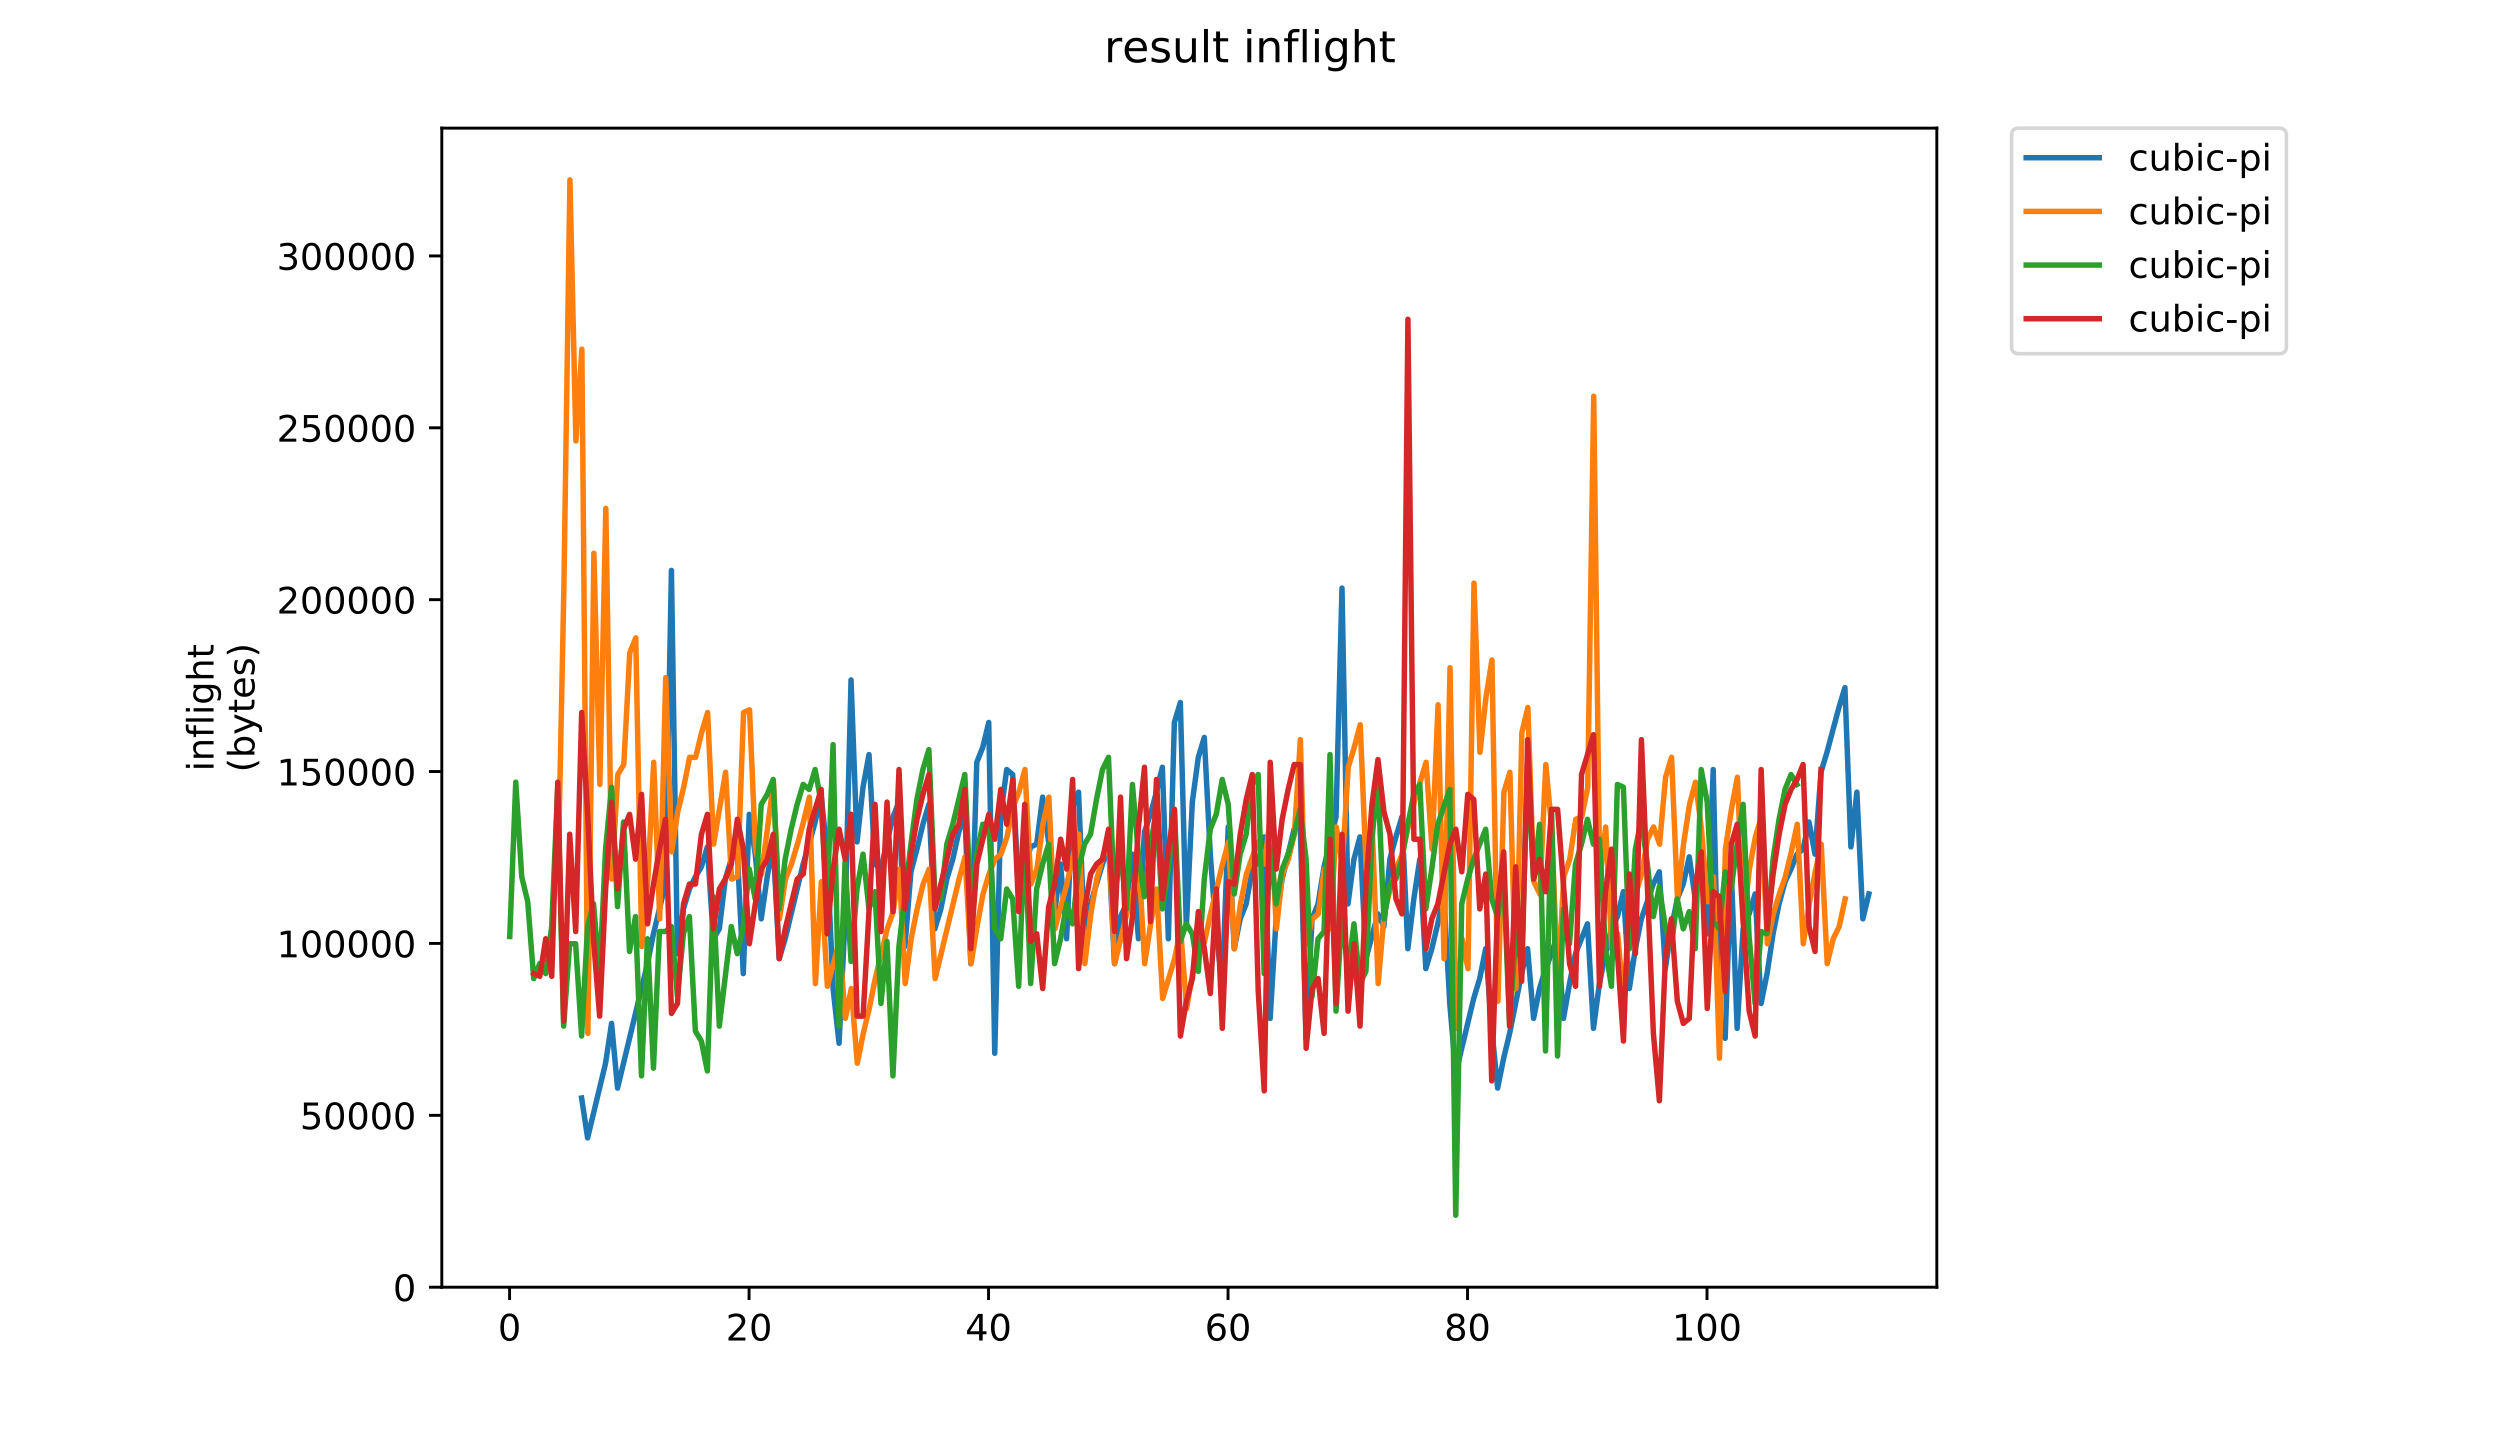 <?xml version="1.0" encoding="utf-8" standalone="no"?>
<!DOCTYPE svg PUBLIC "-//W3C//DTD SVG 1.1//EN"
  "http://www.w3.org/Graphics/SVG/1.1/DTD/svg11.dtd">
<!-- Created with matplotlib (https://matplotlib.org/) -->
<svg height="396pt" version="1.1" viewBox="0 0 684 396" width="684pt" xmlns="http://www.w3.org/2000/svg" xmlns:xlink="http://www.w3.org/1999/xlink">
 <defs>
  <style type="text/css">
*{stroke-linecap:butt;stroke-linejoin:round;}
  </style>
 </defs>
 <g id="figure_1">
  <g id="patch_1">
   <path d="M 0 396 
L 684 396 
L 684 0 
L 0 0 
z
" style="fill:#ffffff;"/>
  </g>
  <g id="axes_1">
   <g id="patch_2">
    <path d="M 120.879 352.174 
L 529.913 352.174 
L 529.913 35.062 
L 120.879 35.062 
z
" style="fill:#ffffff;"/>
   </g>
   <g id="matplotlib.axis_1">
    <g id="xtick_1">
     <g id="line2d_1">
      <defs>
       <path d="M 0 0 
L 0 3.5 
" id="mcd2ddbef46" style="stroke:#000000;stroke-width:0.8;"/>
      </defs>
      <g>
       <use style="stroke:#000000;stroke-width:0.8;" x="139.419" xlink:href="#mcd2ddbef46" y="352.174"/>
      </g>
     </g>
     <g id="text_1">
      <!-- 0 -->
      <defs>
       <path d="M 31.781 66.406 
Q 24.172 66.406 20.328 58.906 
Q 16.5 51.422 16.5 36.375 
Q 16.5 21.391 20.328 13.891 
Q 24.172 6.391 31.781 6.391 
Q 39.453 6.391 43.281 13.891 
Q 47.125 21.391 47.125 36.375 
Q 47.125 51.422 43.281 58.906 
Q 39.453 66.406 31.781 66.406 
z
M 31.781 74.219 
Q 44.047 74.219 50.516 64.516 
Q 56.984 54.828 56.984 36.375 
Q 56.984 17.969 50.516 8.266 
Q 44.047 -1.422 31.781 -1.422 
Q 19.531 -1.422 13.062 8.266 
Q 6.594 17.969 6.594 36.375 
Q 6.594 54.828 13.062 64.516 
Q 19.531 74.219 31.781 74.219 
z
" id="DejaVuSans-48"/>
      </defs>
      <g transform="translate(136.237 366.773)scale(0.1 -0.1)">
       <use xlink:href="#DejaVuSans-48"/>
      </g>
     </g>
    </g>
    <g id="xtick_2">
     <g id="line2d_2">
      <g>
       <use style="stroke:#000000;stroke-width:0.8;" x="204.942" xlink:href="#mcd2ddbef46" y="352.174"/>
      </g>
     </g>
     <g id="text_2">
      <!-- 20 -->
      <defs>
       <path d="M 19.188 8.297 
L 53.609 8.297 
L 53.609 0 
L 7.328 0 
L 7.328 8.297 
Q 12.938 14.109 22.625 23.891 
Q 32.328 33.688 34.812 36.531 
Q 39.547 41.844 41.422 45.531 
Q 43.312 49.219 43.312 52.781 
Q 43.312 58.594 39.234 62.25 
Q 35.156 65.922 28.609 65.922 
Q 23.969 65.922 18.812 64.312 
Q 13.672 62.703 7.812 59.422 
L 7.812 69.391 
Q 13.766 71.781 18.938 73 
Q 24.125 74.219 28.422 74.219 
Q 39.75 74.219 46.484 68.547 
Q 53.219 62.891 53.219 53.422 
Q 53.219 48.922 51.531 44.891 
Q 49.859 40.875 45.406 35.406 
Q 44.188 33.984 37.641 27.219 
Q 31.109 20.453 19.188 8.297 
z
" id="DejaVuSans-50"/>
      </defs>
      <g transform="translate(198.58 366.773)scale(0.1 -0.1)">
       <use xlink:href="#DejaVuSans-50"/>
       <use x="63.623" xlink:href="#DejaVuSans-48"/>
      </g>
     </g>
    </g>
    <g id="xtick_3">
     <g id="line2d_3">
      <g>
       <use style="stroke:#000000;stroke-width:0.8;" x="270.466" xlink:href="#mcd2ddbef46" y="352.174"/>
      </g>
     </g>
     <g id="text_3">
      <!-- 40 -->
      <defs>
       <path d="M 37.797 64.312 
L 12.891 25.391 
L 37.797 25.391 
z
M 35.203 72.906 
L 47.609 72.906 
L 47.609 25.391 
L 58.016 25.391 
L 58.016 17.188 
L 47.609 17.188 
L 47.609 0 
L 37.797 0 
L 37.797 17.188 
L 4.891 17.188 
L 4.891 26.703 
z
" id="DejaVuSans-52"/>
      </defs>
      <g transform="translate(264.103 366.773)scale(0.1 -0.1)">
       <use xlink:href="#DejaVuSans-52"/>
       <use x="63.623" xlink:href="#DejaVuSans-48"/>
      </g>
     </g>
    </g>
    <g id="xtick_4">
     <g id="line2d_4">
      <g>
       <use style="stroke:#000000;stroke-width:0.8;" x="335.989" xlink:href="#mcd2ddbef46" y="352.174"/>
      </g>
     </g>
     <g id="text_4">
      <!-- 60 -->
      <defs>
       <path d="M 33.016 40.375 
Q 26.375 40.375 22.484 35.828 
Q 18.609 31.297 18.609 23.391 
Q 18.609 15.531 22.484 10.953 
Q 26.375 6.391 33.016 6.391 
Q 39.656 6.391 43.531 10.953 
Q 47.406 15.531 47.406 23.391 
Q 47.406 31.297 43.531 35.828 
Q 39.656 40.375 33.016 40.375 
z
M 52.594 71.297 
L 52.594 62.312 
Q 48.875 64.062 45.094 64.984 
Q 41.312 65.922 37.594 65.922 
Q 27.828 65.922 22.672 59.328 
Q 17.531 52.734 16.797 39.406 
Q 19.672 43.656 24.016 45.922 
Q 28.375 48.188 33.594 48.188 
Q 44.578 48.188 50.953 41.516 
Q 57.328 34.859 57.328 23.391 
Q 57.328 12.156 50.688 5.359 
Q 44.047 -1.422 33.016 -1.422 
Q 20.359 -1.422 13.672 8.266 
Q 6.984 17.969 6.984 36.375 
Q 6.984 53.656 15.188 63.938 
Q 23.391 74.219 37.203 74.219 
Q 40.922 74.219 44.703 73.484 
Q 48.484 72.75 52.594 71.297 
z
" id="DejaVuSans-54"/>
      </defs>
      <g transform="translate(329.627 366.773)scale(0.1 -0.1)">
       <use xlink:href="#DejaVuSans-54"/>
       <use x="63.623" xlink:href="#DejaVuSans-48"/>
      </g>
     </g>
    </g>
    <g id="xtick_5">
     <g id="line2d_5">
      <g>
       <use style="stroke:#000000;stroke-width:0.8;" x="401.513" xlink:href="#mcd2ddbef46" y="352.174"/>
      </g>
     </g>
     <g id="text_5">
      <!-- 80 -->
      <defs>
       <path d="M 31.781 34.625 
Q 24.75 34.625 20.719 30.859 
Q 16.703 27.094 16.703 20.516 
Q 16.703 13.922 20.719 10.156 
Q 24.75 6.391 31.781 6.391 
Q 38.812 6.391 42.859 10.172 
Q 46.922 13.969 46.922 20.516 
Q 46.922 27.094 42.891 30.859 
Q 38.875 34.625 31.781 34.625 
z
M 21.922 38.812 
Q 15.578 40.375 12.031 44.719 
Q 8.5 49.078 8.5 55.328 
Q 8.5 64.062 14.719 69.141 
Q 20.953 74.219 31.781 74.219 
Q 42.672 74.219 48.875 69.141 
Q 55.078 64.062 55.078 55.328 
Q 55.078 49.078 51.531 44.719 
Q 48 40.375 41.703 38.812 
Q 48.828 37.156 52.797 32.312 
Q 56.781 27.484 56.781 20.516 
Q 56.781 9.906 50.312 4.234 
Q 43.844 -1.422 31.781 -1.422 
Q 19.734 -1.422 13.25 4.234 
Q 6.781 9.906 6.781 20.516 
Q 6.781 27.484 10.781 32.312 
Q 14.797 37.156 21.922 38.812 
z
M 18.312 54.391 
Q 18.312 48.734 21.844 45.562 
Q 25.391 42.391 31.781 42.391 
Q 38.141 42.391 41.719 45.562 
Q 45.312 48.734 45.312 54.391 
Q 45.312 60.062 41.719 63.234 
Q 38.141 66.406 31.781 66.406 
Q 25.391 66.406 21.844 63.234 
Q 18.312 60.062 18.312 54.391 
z
" id="DejaVuSans-56"/>
      </defs>
      <g transform="translate(395.15 366.773)scale(0.1 -0.1)">
       <use xlink:href="#DejaVuSans-56"/>
       <use x="63.623" xlink:href="#DejaVuSans-48"/>
      </g>
     </g>
    </g>
    <g id="xtick_6">
     <g id="line2d_6">
      <g>
       <use style="stroke:#000000;stroke-width:0.8;" x="467.036" xlink:href="#mcd2ddbef46" y="352.174"/>
      </g>
     </g>
     <g id="text_6">
      <!-- 100 -->
      <defs>
       <path d="M 12.406 8.297 
L 28.516 8.297 
L 28.516 63.922 
L 10.984 60.406 
L 10.984 69.391 
L 28.422 72.906 
L 38.281 72.906 
L 38.281 8.297 
L 54.391 8.297 
L 54.391 0 
L 12.406 0 
z
" id="DejaVuSans-49"/>
      </defs>
      <g transform="translate(457.493 366.773)scale(0.1 -0.1)">
       <use xlink:href="#DejaVuSans-49"/>
       <use x="63.623" xlink:href="#DejaVuSans-48"/>
       <use x="127.246" xlink:href="#DejaVuSans-48"/>
      </g>
     </g>
    </g>
   </g>
   <g id="matplotlib.axis_2">
    <g id="ytick_1">
     <g id="line2d_7">
      <defs>
       <path d="M 0 0 
L -3.5 0 
" id="m960b20e225" style="stroke:#000000;stroke-width:0.8;"/>
      </defs>
      <g>
       <use style="stroke:#000000;stroke-width:0.8;" x="120.879" xlink:href="#m960b20e225" y="352.174"/>
      </g>
     </g>
     <g id="text_7">
      <!-- 0 -->
      <g transform="translate(107.516 355.973)scale(0.1 -0.1)">
       <use xlink:href="#DejaVuSans-48"/>
      </g>
     </g>
    </g>
    <g id="ytick_2">
     <g id="line2d_8">
      <g>
       <use style="stroke:#000000;stroke-width:0.8;" x="120.879" xlink:href="#m960b20e225" y="305.149"/>
      </g>
     </g>
     <g id="text_8">
      <!-- 50000 -->
      <defs>
       <path d="M 10.797 72.906 
L 49.516 72.906 
L 49.516 64.594 
L 19.828 64.594 
L 19.828 46.734 
Q 21.969 47.469 24.109 47.828 
Q 26.266 48.188 28.422 48.188 
Q 40.625 48.188 47.75 41.5 
Q 54.891 34.812 54.891 23.391 
Q 54.891 11.625 47.562 5.094 
Q 40.234 -1.422 26.906 -1.422 
Q 22.312 -1.422 17.547 -0.641 
Q 12.797 0.141 7.719 1.703 
L 7.719 11.625 
Q 12.109 9.234 16.797 8.062 
Q 21.484 6.891 26.703 6.891 
Q 35.156 6.891 40.078 11.328 
Q 45.016 15.766 45.016 23.391 
Q 45.016 31 40.078 35.438 
Q 35.156 39.891 26.703 39.891 
Q 22.75 39.891 18.812 39.016 
Q 14.891 38.141 10.797 36.281 
z
" id="DejaVuSans-53"/>
      </defs>
      <g transform="translate(82.066 308.948)scale(0.1 -0.1)">
       <use xlink:href="#DejaVuSans-53"/>
       <use x="63.623" xlink:href="#DejaVuSans-48"/>
       <use x="127.246" xlink:href="#DejaVuSans-48"/>
       <use x="190.869" xlink:href="#DejaVuSans-48"/>
       <use x="254.492" xlink:href="#DejaVuSans-48"/>
      </g>
     </g>
    </g>
    <g id="ytick_3">
     <g id="line2d_9">
      <g>
       <use style="stroke:#000000;stroke-width:0.8;" x="120.879" xlink:href="#m960b20e225" y="258.124"/>
      </g>
     </g>
     <g id="text_9">
      <!-- 100000 -->
      <g transform="translate(75.704 261.923)scale(0.1 -0.1)">
       <use xlink:href="#DejaVuSans-49"/>
       <use x="63.623" xlink:href="#DejaVuSans-48"/>
       <use x="127.246" xlink:href="#DejaVuSans-48"/>
       <use x="190.869" xlink:href="#DejaVuSans-48"/>
       <use x="254.492" xlink:href="#DejaVuSans-48"/>
       <use x="318.115" xlink:href="#DejaVuSans-48"/>
      </g>
     </g>
    </g>
    <g id="ytick_4">
     <g id="line2d_10">
      <g>
       <use style="stroke:#000000;stroke-width:0.8;" x="120.879" xlink:href="#m960b20e225" y="211.098"/>
      </g>
     </g>
     <g id="text_10">
      <!-- 150000 -->
      <g transform="translate(75.704 214.897)scale(0.1 -0.1)">
       <use xlink:href="#DejaVuSans-49"/>
       <use x="63.623" xlink:href="#DejaVuSans-53"/>
       <use x="127.246" xlink:href="#DejaVuSans-48"/>
       <use x="190.869" xlink:href="#DejaVuSans-48"/>
       <use x="254.492" xlink:href="#DejaVuSans-48"/>
       <use x="318.115" xlink:href="#DejaVuSans-48"/>
      </g>
     </g>
    </g>
    <g id="ytick_5">
     <g id="line2d_11">
      <g>
       <use style="stroke:#000000;stroke-width:0.8;" x="120.879" xlink:href="#m960b20e225" y="164.073"/>
      </g>
     </g>
     <g id="text_11">
      <!-- 200000 -->
      <g transform="translate(75.704 167.872)scale(0.1 -0.1)">
       <use xlink:href="#DejaVuSans-50"/>
       <use x="63.623" xlink:href="#DejaVuSans-48"/>
       <use x="127.246" xlink:href="#DejaVuSans-48"/>
       <use x="190.869" xlink:href="#DejaVuSans-48"/>
       <use x="254.492" xlink:href="#DejaVuSans-48"/>
       <use x="318.115" xlink:href="#DejaVuSans-48"/>
      </g>
     </g>
    </g>
    <g id="ytick_6">
     <g id="line2d_12">
      <g>
       <use style="stroke:#000000;stroke-width:0.8;" x="120.879" xlink:href="#m960b20e225" y="117.048"/>
      </g>
     </g>
     <g id="text_12">
      <!-- 250000 -->
      <g transform="translate(75.704 120.847)scale(0.1 -0.1)">
       <use xlink:href="#DejaVuSans-50"/>
       <use x="63.623" xlink:href="#DejaVuSans-53"/>
       <use x="127.246" xlink:href="#DejaVuSans-48"/>
       <use x="190.869" xlink:href="#DejaVuSans-48"/>
       <use x="254.492" xlink:href="#DejaVuSans-48"/>
       <use x="318.115" xlink:href="#DejaVuSans-48"/>
      </g>
     </g>
    </g>
    <g id="ytick_7">
     <g id="line2d_13">
      <g>
       <use style="stroke:#000000;stroke-width:0.8;" x="120.879" xlink:href="#m960b20e225" y="70.022"/>
      </g>
     </g>
     <g id="text_13">
      <!-- 300000 -->
      <defs>
       <path d="M 40.578 39.312 
Q 47.656 37.797 51.625 33 
Q 55.609 28.219 55.609 21.188 
Q 55.609 10.406 48.188 4.484 
Q 40.766 -1.422 27.094 -1.422 
Q 22.516 -1.422 17.656 -0.516 
Q 12.797 0.391 7.625 2.203 
L 7.625 11.719 
Q 11.719 9.328 16.594 8.109 
Q 21.484 6.891 26.812 6.891 
Q 36.078 6.891 40.938 10.547 
Q 45.797 14.203 45.797 21.188 
Q 45.797 27.641 41.281 31.266 
Q 36.766 34.906 28.719 34.906 
L 20.219 34.906 
L 20.219 43.016 
L 29.109 43.016 
Q 36.375 43.016 40.234 45.922 
Q 44.094 48.828 44.094 54.297 
Q 44.094 59.906 40.109 62.906 
Q 36.141 65.922 28.719 65.922 
Q 24.656 65.922 20.016 65.031 
Q 15.375 64.156 9.812 62.312 
L 9.812 71.094 
Q 15.438 72.656 20.344 73.438 
Q 25.25 74.219 29.594 74.219 
Q 40.828 74.219 47.359 69.109 
Q 53.906 64.016 53.906 55.328 
Q 53.906 49.266 50.438 45.094 
Q 46.969 40.922 40.578 39.312 
z
" id="DejaVuSans-51"/>
      </defs>
      <g transform="translate(75.704 73.821)scale(0.1 -0.1)">
       <use xlink:href="#DejaVuSans-51"/>
       <use x="63.623" xlink:href="#DejaVuSans-48"/>
       <use x="127.246" xlink:href="#DejaVuSans-48"/>
       <use x="190.869" xlink:href="#DejaVuSans-48"/>
       <use x="254.492" xlink:href="#DejaVuSans-48"/>
       <use x="318.115" xlink:href="#DejaVuSans-48"/>
      </g>
     </g>
    </g>
    <g id="text_14">
     <!-- inflight -->
     <defs>
      <path d="M 9.422 54.688 
L 18.406 54.688 
L 18.406 0 
L 9.422 0 
z
M 9.422 75.984 
L 18.406 75.984 
L 18.406 64.594 
L 9.422 64.594 
z
" id="DejaVuSans-105"/>
      <path d="M 54.891 33.016 
L 54.891 0 
L 45.906 0 
L 45.906 32.719 
Q 45.906 40.484 42.875 44.328 
Q 39.844 48.188 33.797 48.188 
Q 26.516 48.188 22.312 43.547 
Q 18.109 38.922 18.109 30.906 
L 18.109 0 
L 9.078 0 
L 9.078 54.688 
L 18.109 54.688 
L 18.109 46.188 
Q 21.344 51.125 25.703 53.562 
Q 30.078 56 35.797 56 
Q 45.219 56 50.047 50.172 
Q 54.891 44.344 54.891 33.016 
z
" id="DejaVuSans-110"/>
      <path d="M 37.109 75.984 
L 37.109 68.5 
L 28.516 68.5 
Q 23.688 68.5 21.797 66.547 
Q 19.922 64.594 19.922 59.516 
L 19.922 54.688 
L 34.719 54.688 
L 34.719 47.703 
L 19.922 47.703 
L 19.922 0 
L 10.891 0 
L 10.891 47.703 
L 2.297 47.703 
L 2.297 54.688 
L 10.891 54.688 
L 10.891 58.5 
Q 10.891 67.625 15.141 71.797 
Q 19.391 75.984 28.609 75.984 
z
" id="DejaVuSans-102"/>
      <path d="M 9.422 75.984 
L 18.406 75.984 
L 18.406 0 
L 9.422 0 
z
" id="DejaVuSans-108"/>
      <path d="M 45.406 27.984 
Q 45.406 37.75 41.375 43.109 
Q 37.359 48.484 30.078 48.484 
Q 22.859 48.484 18.828 43.109 
Q 14.797 37.75 14.797 27.984 
Q 14.797 18.266 18.828 12.891 
Q 22.859 7.516 30.078 7.516 
Q 37.359 7.516 41.375 12.891 
Q 45.406 18.266 45.406 27.984 
z
M 54.391 6.781 
Q 54.391 -7.172 48.188 -13.984 
Q 42 -20.797 29.203 -20.797 
Q 24.469 -20.797 20.266 -20.094 
Q 16.062 -19.391 12.109 -17.922 
L 12.109 -9.188 
Q 16.062 -11.328 19.922 -12.344 
Q 23.781 -13.375 27.781 -13.375 
Q 36.625 -13.375 41.016 -8.766 
Q 45.406 -4.156 45.406 5.172 
L 45.406 9.625 
Q 42.625 4.781 38.281 2.391 
Q 33.938 0 27.875 0 
Q 17.828 0 11.672 7.656 
Q 5.516 15.328 5.516 27.984 
Q 5.516 40.672 11.672 48.328 
Q 17.828 56 27.875 56 
Q 33.938 56 38.281 53.609 
Q 42.625 51.219 45.406 46.391 
L 45.406 54.688 
L 54.391 54.688 
z
" id="DejaVuSans-103"/>
      <path d="M 54.891 33.016 
L 54.891 0 
L 45.906 0 
L 45.906 32.719 
Q 45.906 40.484 42.875 44.328 
Q 39.844 48.188 33.797 48.188 
Q 26.516 48.188 22.312 43.547 
Q 18.109 38.922 18.109 30.906 
L 18.109 0 
L 9.078 0 
L 9.078 75.984 
L 18.109 75.984 
L 18.109 46.188 
Q 21.344 51.125 25.703 53.562 
Q 30.078 56 35.797 56 
Q 45.219 56 50.047 50.172 
Q 54.891 44.344 54.891 33.016 
z
" id="DejaVuSans-104"/>
      <path d="M 18.312 70.219 
L 18.312 54.688 
L 36.812 54.688 
L 36.812 47.703 
L 18.312 47.703 
L 18.312 18.016 
Q 18.312 11.328 20.141 9.422 
Q 21.969 7.516 27.594 7.516 
L 36.812 7.516 
L 36.812 0 
L 27.594 0 
Q 17.188 0 13.234 3.875 
Q 9.281 7.766 9.281 18.016 
L 9.281 47.703 
L 2.688 47.703 
L 2.688 54.688 
L 9.281 54.688 
L 9.281 70.219 
z
" id="DejaVuSans-116"/>
     </defs>
     <g transform="translate(58.426 211.018)rotate(-90)scale(0.1 -0.1)">
      <use xlink:href="#DejaVuSans-105"/>
      <use x="27.783" xlink:href="#DejaVuSans-110"/>
      <use x="91.162" xlink:href="#DejaVuSans-102"/>
      <use x="126.367" xlink:href="#DejaVuSans-108"/>
      <use x="154.15" xlink:href="#DejaVuSans-105"/>
      <use x="181.934" xlink:href="#DejaVuSans-103"/>
      <use x="245.41" xlink:href="#DejaVuSans-104"/>
      <use x="308.789" xlink:href="#DejaVuSans-116"/>
     </g>
     <!-- (bytes) -->
     <defs>
      <path d="M 31 75.875 
Q 24.469 64.656 21.281 53.656 
Q 18.109 42.672 18.109 31.391 
Q 18.109 20.125 21.312 9.062 
Q 24.516 -2 31 -13.188 
L 23.188 -13.188 
Q 15.875 -1.703 12.234 9.375 
Q 8.594 20.453 8.594 31.391 
Q 8.594 42.281 12.203 53.312 
Q 15.828 64.359 23.188 75.875 
z
" id="DejaVuSans-40"/>
      <path d="M 48.688 27.297 
Q 48.688 37.203 44.609 42.844 
Q 40.531 48.484 33.406 48.484 
Q 26.266 48.484 22.188 42.844 
Q 18.109 37.203 18.109 27.297 
Q 18.109 17.391 22.188 11.75 
Q 26.266 6.109 33.406 6.109 
Q 40.531 6.109 44.609 11.75 
Q 48.688 17.391 48.688 27.297 
z
M 18.109 46.391 
Q 20.953 51.266 25.266 53.625 
Q 29.594 56 35.594 56 
Q 45.562 56 51.781 48.094 
Q 58.016 40.188 58.016 27.297 
Q 58.016 14.406 51.781 6.484 
Q 45.562 -1.422 35.594 -1.422 
Q 29.594 -1.422 25.266 0.953 
Q 20.953 3.328 18.109 8.203 
L 18.109 0 
L 9.078 0 
L 9.078 75.984 
L 18.109 75.984 
z
" id="DejaVuSans-98"/>
      <path d="M 32.172 -5.078 
Q 28.375 -14.844 24.75 -17.812 
Q 21.141 -20.797 15.094 -20.797 
L 7.906 -20.797 
L 7.906 -13.281 
L 13.188 -13.281 
Q 16.891 -13.281 18.938 -11.516 
Q 21 -9.766 23.484 -3.219 
L 25.094 0.875 
L 2.984 54.688 
L 12.5 54.688 
L 29.594 11.922 
L 46.688 54.688 
L 56.203 54.688 
z
" id="DejaVuSans-121"/>
      <path d="M 56.203 29.594 
L 56.203 25.203 
L 14.891 25.203 
Q 15.484 15.922 20.484 11.062 
Q 25.484 6.203 34.422 6.203 
Q 39.594 6.203 44.453 7.469 
Q 49.312 8.734 54.109 11.281 
L 54.109 2.781 
Q 49.266 0.734 44.188 -0.344 
Q 39.109 -1.422 33.891 -1.422 
Q 20.797 -1.422 13.156 6.188 
Q 5.516 13.812 5.516 26.812 
Q 5.516 40.234 12.766 48.109 
Q 20.016 56 32.328 56 
Q 43.359 56 49.781 48.891 
Q 56.203 41.797 56.203 29.594 
z
M 47.219 32.234 
Q 47.125 39.594 43.094 43.984 
Q 39.062 48.391 32.422 48.391 
Q 24.906 48.391 20.391 44.141 
Q 15.875 39.891 15.188 32.172 
z
" id="DejaVuSans-101"/>
      <path d="M 44.281 53.078 
L 44.281 44.578 
Q 40.484 46.531 36.375 47.5 
Q 32.281 48.484 27.875 48.484 
Q 21.188 48.484 17.844 46.438 
Q 14.5 44.391 14.5 40.281 
Q 14.5 37.156 16.891 35.375 
Q 19.281 33.594 26.516 31.984 
L 29.594 31.297 
Q 39.156 29.25 43.188 25.516 
Q 47.219 21.781 47.219 15.094 
Q 47.219 7.469 41.188 3.016 
Q 35.156 -1.422 24.609 -1.422 
Q 20.219 -1.422 15.453 -0.562 
Q 10.688 0.297 5.422 2 
L 5.422 11.281 
Q 10.406 8.688 15.234 7.391 
Q 20.062 6.109 24.812 6.109 
Q 31.156 6.109 34.562 8.281 
Q 37.984 10.453 37.984 14.406 
Q 37.984 18.062 35.516 20.016 
Q 33.062 21.969 24.703 23.781 
L 21.578 24.516 
Q 13.234 26.266 9.516 29.906 
Q 5.812 33.547 5.812 39.891 
Q 5.812 47.609 11.281 51.797 
Q 16.75 56 26.812 56 
Q 31.781 56 36.172 55.266 
Q 40.578 54.547 44.281 53.078 
z
" id="DejaVuSans-115"/>
      <path d="M 8.016 75.875 
L 15.828 75.875 
Q 23.141 64.359 26.781 53.312 
Q 30.422 42.281 30.422 31.391 
Q 30.422 20.453 26.781 9.375 
Q 23.141 -1.703 15.828 -13.188 
L 8.016 -13.188 
Q 14.5 -2 17.703 9.062 
Q 20.906 20.125 20.906 31.391 
Q 20.906 42.672 17.703 53.656 
Q 14.5 64.656 8.016 75.875 
z
" id="DejaVuSans-41"/>
     </defs>
     <g transform="translate(69.624 211.295)rotate(-90)scale(0.1 -0.1)">
      <use xlink:href="#DejaVuSans-40"/>
      <use x="39.014" xlink:href="#DejaVuSans-98"/>
      <use x="102.49" xlink:href="#DejaVuSans-121"/>
      <use x="161.67" xlink:href="#DejaVuSans-116"/>
      <use x="200.879" xlink:href="#DejaVuSans-101"/>
      <use x="262.402" xlink:href="#DejaVuSans-115"/>
      <use x="314.502" xlink:href="#DejaVuSans-41"/>
     </g>
    </g>
   </g>
   <g id="line2d_14">
    <path clip-path="url(#p119f6baacd)" d="M 159.131 300.424 
L 160.769 311.319 
L 165.684 290.891 
L 167.322 279.996 
L 168.96 297.7 
L 177.15 263.654 
L 178.788 255.483 
L 182.065 241.864 
L 183.703 156.067 
L 185.341 260.93 
L 186.979 248.673 
L 188.617 243.226 
L 190.255 239.885 
L 191.893 237.162 
L 193.531 231.714 
L 195.169 256.844 
L 196.807 254.121 
L 198.446 240.502 
L 200.084 235.055 
L 201.722 233.076 
L 203.36 266.377 
L 204.998 222.798 
L 206.636 233.693 
L 208.274 251.397 
L 209.912 239.885 
L 211.55 230.969 
L 213.188 262.292 
L 214.826 256.844 
L 219.741 236.417 
L 221.379 230.969 
L 223.017 224.905 
L 224.655 217.351 
L 226.293 233.693 
L 227.931 270.463 
L 229.569 285.443 
L 231.207 251.397 
L 232.845 186.028 
L 234.483 230.352 
L 236.122 215.372 
L 237.76 206.456 
L 239.398 236.417 
L 241.036 237.778 
L 242.674 230.352 
L 244.312 223.543 
L 245.95 219.457 
L 247.588 258.951 
L 249.226 238.523 
L 250.864 232.331 
L 252.502 225.522 
L 254.141 220.074 
L 255.779 254.121 
L 257.417 248.673 
L 259.055 240.502 
L 260.693 235.055 
L 262.331 227.629 
L 263.969 222.181 
L 265.607 263.654 
L 267.245 208.563 
L 268.883 204.477 
L 270.521 197.668 
L 272.16 288.167 
L 273.798 222.798 
L 275.436 210.541 
L 277.074 211.903 
L 278.712 244.588 
L 280.35 237.162 
L 281.988 231.714 
L 283.626 230.969 
L 285.264 218.096 
L 286.902 230.352 
L 288.54 250.035 
L 290.179 236.417 
L 291.817 256.844 
L 293.455 220.819 
L 295.093 216.734 
L 296.731 256.844 
L 298.369 247.311 
L 303.283 230.969 
L 304.921 263.654 
L 306.559 250.78 
L 308.197 247.311 
L 309.836 233.693 
L 311.474 256.844 
L 313.112 227.629 
L 314.75 222.798 
L 316.388 216.734 
L 318.026 209.924 
L 319.664 256.844 
L 321.302 197.668 
L 322.94 192.22 
L 324.578 253.504 
L 326.216 219.457 
L 327.855 207.201 
L 329.493 201.753 
L 331.131 233.693 
L 332.769 255.483 
L 334.407 269.101 
L 336.045 226.267 
L 337.683 259.568 
L 339.321 251.397 
L 340.959 247.311 
L 342.597 237.778 
L 344.235 235.8 
L 345.874 228.99 
L 347.512 278.634 
L 349.15 251.397 
L 350.788 240.502 
L 354.064 226.884 
L 355.702 224.16 
L 357.34 284.082 
L 358.978 251.397 
L 360.616 247.311 
L 362.254 237.162 
L 365.531 223.543 
L 367.169 160.898 
L 368.807 247.311 
L 370.445 235.055 
L 372.083 228.99 
L 373.721 262.292 
L 376.997 250.035 
L 378.635 253.504 
L 380.273 235.055 
L 381.911 228.99 
L 383.55 223.543 
L 385.188 259.568 
L 386.826 245.95 
L 388.464 235.055 
L 390.102 265.016 
L 391.74 259.568 
L 393.378 252.759 
L 395.016 244.588 
L 396.654 274.549 
L 398.292 293.614 
L 403.207 273.187 
L 404.845 267.739 
L 406.483 259.568 
L 408.121 281.358 
L 409.759 297.7 
L 411.397 289.529 
L 413.035 282.72 
L 416.311 266.377 
L 417.949 259.568 
L 419.588 278.634 
L 421.226 270.463 
L 422.864 265.016 
L 424.502 260.93 
L 426.14 255.483 
L 427.778 278.634 
L 429.416 269.101 
L 431.054 260.93 
L 434.33 252.759 
L 435.968 281.358 
L 437.607 269.101 
L 439.245 260.93 
L 440.883 254.121 
L 442.521 250.78 
L 444.159 243.971 
L 445.797 270.463 
L 447.435 259.568 
L 449.073 251.397 
L 452.349 241.864 
L 453.987 238.523 
L 455.625 265.016 
L 457.264 254.121 
L 458.902 245.95 
L 460.54 241.864 
L 462.178 234.438 
L 463.816 245.95 
L 465.454 228.99 
L 467.092 255.483 
L 468.73 210.541 
L 470.368 281.358 
L 472.006 284.082 
L 473.644 237.162 
L 475.283 281.358 
L 476.921 254.121 
L 478.559 250.035 
L 480.197 244.588 
L 481.835 274.549 
L 483.473 266.377 
L 485.111 255.483 
L 486.749 247.311 
L 488.387 241.247 
L 490.025 237.778 
L 491.663 233.693 
L 493.302 232.331 
L 494.94 224.905 
L 496.578 233.693 
L 498.216 211.286 
L 499.854 205.839 
L 503.13 193.582 
L 504.768 188.135 
L 506.406 231.714 
L 508.044 216.734 
L 509.682 251.397 
L 511.32 244.588 
L 511.32 244.588 
" style="fill:none;stroke:#1f77b4;stroke-linecap:square;stroke-width:1.5;"/>
   </g>
   <g id="line2d_15">
    <path clip-path="url(#p119f6baacd)" d="M 152.651 241.247 
L 154.289 160.153 
L 155.927 49.226 
L 157.565 120.659 
L 159.203 95.529 
L 160.842 282.72 
L 162.48 151.365 
L 164.118 214.627 
L 165.756 139.108 
L 167.394 240.502 
L 169.032 211.903 
L 170.67 209.18 
L 172.308 178.602 
L 173.946 174.516 
L 175.584 258.951 
L 177.222 241.247 
L 178.861 208.563 
L 180.499 251.397 
L 182.137 185.411 
L 183.775 233.076 
L 185.413 222.181 
L 187.051 215.372 
L 188.689 207.201 
L 190.327 207.201 
L 191.965 200.391 
L 193.603 194.944 
L 195.241 230.969 
L 198.518 211.286 
L 200.156 240.502 
L 201.794 239.885 
L 203.432 194.944 
L 205.07 194.199 
L 206.708 232.331 
L 208.346 239.14 
L 211.622 214.01 
L 213.26 251.397 
L 214.899 240.502 
L 216.537 236.417 
L 218.175 230.969 
L 219.813 224.905 
L 221.451 218.096 
L 223.089 269.101 
L 224.727 241.247 
L 226.365 269.846 
L 229.641 257.589 
L 231.279 278.634 
L 232.917 270.463 
L 234.556 290.891 
L 236.194 282.72 
L 237.832 275.91 
L 239.47 267.739 
L 242.746 254.121 
L 244.384 249.418 
L 246.022 237.778 
L 247.66 269.101 
L 249.298 256.844 
L 250.936 248.673 
L 252.575 241.864 
L 254.213 237.778 
L 255.851 267.739 
L 262.403 240.502 
L 264.041 234.438 
L 265.679 263.654 
L 267.317 253.504 
L 268.955 244.588 
L 270.594 239.14 
L 272.232 235.055 
L 273.87 233.693 
L 275.508 228.99 
L 277.146 220.819 
L 278.784 216.734 
L 280.422 210.541 
L 282.06 241.864 
L 283.698 237.778 
L 285.336 225.522 
L 286.974 218.096 
L 288.612 254.121 
L 291.889 241.864 
L 293.527 234.438 
L 295.165 228.246 
L 296.803 263.654 
L 298.441 250.035 
L 300.079 240.502 
L 301.717 234.438 
L 303.355 230.352 
L 304.993 263.654 
L 308.27 250.035 
L 309.908 243.971 
L 311.546 235.055 
L 313.184 263.654 
L 314.822 252.759 
L 316.46 243.226 
L 318.098 273.187 
L 321.374 262.292 
L 323.012 254.121 
L 324.65 275.91 
L 326.289 266.377 
L 327.927 260.93 
L 329.565 257.589 
L 331.203 250.035 
L 334.479 236.417 
L 336.117 230.352 
L 337.755 259.568 
L 339.393 247.311 
L 341.031 239.14 
L 342.669 234.438 
L 344.308 230.352 
L 345.946 236.417 
L 347.584 223.543 
L 349.222 254.121 
L 350.86 239.14 
L 352.498 235.055 
L 354.136 228.246 
L 355.774 202.37 
L 357.412 258.206 
L 359.05 251.397 
L 360.688 250.035 
L 362.326 237.778 
L 363.965 254.121 
L 365.603 226.267 
L 367.241 236.417 
L 368.879 209.924 
L 370.517 204.477 
L 372.155 198.285 
L 373.793 237.778 
L 375.431 226.267 
L 377.069 269.101 
L 378.707 250.035 
L 380.345 243.226 
L 381.984 237.778 
L 383.622 233.693 
L 385.26 226.267 
L 386.898 219.457 
L 390.174 208.563 
L 391.812 232.331 
L 393.45 192.837 
L 395.088 262.292 
L 396.726 182.687 
L 398.364 281.358 
L 400.003 256.844 
L 401.641 265.016 
L 403.279 159.536 
L 404.917 205.839 
L 406.555 190.859 
L 408.193 180.581 
L 409.831 273.932 
L 411.469 216.734 
L 413.107 211.286 
L 414.745 270.463 
L 416.383 200.391 
L 418.022 193.582 
L 419.66 241.247 
L 421.298 244.588 
L 422.936 209.18 
L 424.574 226.884 
L 426.212 269.846 
L 427.85 239.885 
L 429.488 235.055 
L 431.126 224.16 
L 432.764 223.543 
L 434.402 215.372 
L 436.04 108.402 
L 437.679 240.502 
L 439.317 226.267 
L 440.955 259.568 
L 442.593 255.483 
L 444.231 273.932 
L 445.869 251.397 
L 447.507 244.588 
L 449.145 239.14 
L 450.783 229.607 
L 452.421 226.267 
L 454.059 230.969 
L 455.698 212.648 
L 457.336 207.201 
L 458.974 245.95 
L 460.612 230.969 
L 462.25 220.074 
L 463.888 214.01 
L 465.526 226.884 
L 467.164 246.694 
L 468.802 239.885 
L 470.44 289.529 
L 472.078 232.331 
L 473.717 221.436 
L 475.355 212.648 
L 476.993 252.759 
L 478.631 237.778 
L 480.269 228.99 
L 481.907 223.543 
L 483.545 258.206 
L 485.183 250.035 
L 486.821 244.588 
L 488.459 239.885 
L 490.097 233.076 
L 491.736 225.522 
L 493.374 258.206 
L 495.012 247.311 
L 496.65 238.523 
L 498.288 230.969 
L 499.926 263.654 
L 501.564 256.844 
L 503.202 253.504 
L 504.84 245.95 
L 504.84 245.95 
" style="fill:none;stroke:#ff7f0e;stroke-linecap:square;stroke-width:1.5;"/>
   </g>
   <g id="line2d_16">
    <path clip-path="url(#p119f6baacd)" d="M 139.471 256.227 
L 141.109 214.01 
L 142.747 239.885 
L 144.385 246.694 
L 146.023 267.739 
L 147.662 263.654 
L 149.3 266.377 
L 150.938 253.504 
L 152.576 215.989 
L 154.214 280.741 
L 155.852 258.206 
L 157.49 258.206 
L 159.128 283.465 
L 160.766 253.504 
L 162.404 247.311 
L 164.042 267.122 
L 165.68 232.331 
L 167.319 215.372 
L 168.957 248.056 
L 170.595 224.905 
L 172.233 260.313 
L 173.871 250.78 
L 175.509 294.359 
L 177.147 256.844 
L 178.785 292.253 
L 180.423 254.866 
L 182.061 254.866 
L 183.699 253.504 
L 185.338 272.57 
L 186.976 255.483 
L 188.614 250.78 
L 190.252 282.103 
L 191.89 284.826 
L 193.528 292.998 
L 195.166 245.333 
L 196.804 280.741 
L 200.08 253.504 
L 201.718 260.93 
L 203.357 253.504 
L 204.995 237.778 
L 206.633 245.95 
L 208.271 220.074 
L 209.909 217.351 
L 211.547 213.265 
L 213.185 248.673 
L 214.823 235.055 
L 216.461 226.884 
L 218.099 220.074 
L 219.737 214.627 
L 221.376 215.989 
L 223.014 210.541 
L 224.652 219.457 
L 226.29 246.694 
L 227.928 203.732 
L 229.566 280.741 
L 231.204 235.8 
L 232.842 263.037 
L 234.48 243.226 
L 236.118 233.693 
L 237.756 248.673 
L 239.394 243.971 
L 241.033 274.549 
L 242.671 257.589 
L 244.309 294.359 
L 245.947 258.951 
L 249.223 230.969 
L 250.861 218.713 
L 252.499 210.541 
L 254.137 205.094 
L 255.775 244.588 
L 257.413 245.95 
L 259.052 230.969 
L 260.69 225.522 
L 263.966 211.903 
L 265.604 247.311 
L 267.242 233.693 
L 268.88 225.522 
L 270.518 225.522 
L 272.156 254.121 
L 273.794 256.844 
L 275.432 243.226 
L 277.071 245.95 
L 278.709 269.846 
L 280.347 228.246 
L 281.985 269.101 
L 283.623 243.226 
L 285.261 236.417 
L 286.899 230.969 
L 288.537 263.654 
L 290.175 256.844 
L 291.813 247.311 
L 293.451 252.759 
L 295.09 237.778 
L 296.728 230.969 
L 298.366 228.246 
L 300.004 218.713 
L 301.642 210.541 
L 303.28 207.201 
L 304.918 245.95 
L 306.556 232.331 
L 308.194 248.673 
L 309.832 214.627 
L 311.47 233.693 
L 313.108 245.333 
L 314.747 231.714 
L 316.385 221.436 
L 318.023 248.673 
L 319.661 237.778 
L 321.299 221.436 
L 322.937 257.589 
L 324.575 252.759 
L 326.213 255.483 
L 327.851 265.76 
L 329.489 240.502 
L 331.127 226.884 
L 332.766 222.798 
L 334.404 213.265 
L 336.042 220.074 
L 337.68 244.588 
L 339.318 233.693 
L 340.956 228.246 
L 342.594 214.627 
L 344.232 211.903 
L 345.87 266.377 
L 347.508 231.714 
L 349.146 247.311 
L 350.785 237.778 
L 352.423 233.693 
L 354.061 228.246 
L 355.699 221.436 
L 357.337 235.055 
L 358.975 272.57 
L 360.613 256.844 
L 362.251 254.866 
L 363.889 206.456 
L 365.527 276.655 
L 367.165 250.035 
L 368.803 265.76 
L 370.442 252.759 
L 372.08 269.101 
L 373.718 265.76 
L 375.356 229.607 
L 376.994 213.265 
L 378.632 251.397 
L 380.27 241.864 
L 381.908 240.502 
L 383.546 235.055 
L 385.184 225.522 
L 386.822 217.351 
L 388.461 214.627 
L 390.099 248.673 
L 391.737 237.778 
L 393.375 225.522 
L 396.651 215.989 
L 398.289 332.491 
L 399.927 247.311 
L 401.565 240.502 
L 403.203 235.055 
L 406.48 226.884 
L 408.118 245.95 
L 409.756 250.78 
L 411.394 239.885 
L 413.032 280.741 
L 414.67 255.483 
L 416.308 263.654 
L 417.946 209.18 
L 419.584 240.502 
L 421.222 225.522 
L 422.86 287.55 
L 424.499 221.436 
L 426.137 288.912 
L 427.775 248.673 
L 429.413 258.206 
L 431.051 236.417 
L 432.689 230.969 
L 434.327 224.16 
L 435.965 230.969 
L 437.603 229.607 
L 439.241 259.568 
L 440.879 269.846 
L 442.517 214.627 
L 444.156 215.372 
L 445.794 259.568 
L 447.432 232.331 
L 449.07 224.16 
L 450.708 236.417 
L 452.346 250.78 
L 453.984 242.609 
L 455.622 253.504 
L 457.26 258.951 
L 458.898 245.95 
L 460.536 254.121 
L 462.175 249.418 
L 463.813 259.568 
L 465.451 210.541 
L 467.089 219.457 
L 468.727 252.142 
L 470.365 254.121 
L 472.003 238.523 
L 473.641 243.226 
L 475.279 230.969 
L 476.917 220.074 
L 478.555 256.227 
L 480.194 274.549 
L 481.832 254.866 
L 483.47 255.483 
L 485.108 235.055 
L 486.746 224.16 
L 488.384 215.989 
L 490.022 211.903 
L 491.66 214.627 
L 491.66 214.627 
" style="fill:none;stroke:#2ca02c;stroke-linecap:square;stroke-width:1.5;"/>
   </g>
   <g id="line2d_17">
    <path clip-path="url(#p119f6baacd)" d="M 146.043 266.377 
L 147.681 267.122 
L 149.319 256.844 
L 150.957 267.122 
L 152.595 214.01 
L 154.234 279.379 
L 155.872 228.246 
L 157.51 254.866 
L 159.148 194.944 
L 160.786 222.798 
L 162.424 257.589 
L 164.062 278.017 
L 165.7 243.226 
L 167.338 219.457 
L 168.976 243.226 
L 170.614 226.884 
L 172.252 222.798 
L 173.891 235.055 
L 175.529 217.351 
L 177.167 252.759 
L 178.805 241.864 
L 180.443 232.331 
L 182.081 224.16 
L 183.719 277.272 
L 185.357 274.549 
L 186.995 247.311 
L 188.633 241.864 
L 190.271 241.864 
L 191.91 228.246 
L 193.548 222.798 
L 195.186 254.121 
L 196.824 243.226 
L 198.462 240.502 
L 200.1 236.417 
L 201.738 224.16 
L 203.376 232.331 
L 205.014 258.206 
L 206.652 247.311 
L 208.29 237.778 
L 209.929 235.055 
L 211.567 228.246 
L 213.205 262.292 
L 214.843 254.121 
L 218.119 240.502 
L 219.757 239.14 
L 221.395 226.884 
L 224.671 215.989 
L 226.309 255.483 
L 227.948 237.778 
L 229.586 226.884 
L 231.224 235.055 
L 232.862 222.798 
L 234.5 278.017 
L 236.138 278.017 
L 239.414 220.074 
L 241.052 254.866 
L 242.69 219.457 
L 244.328 249.418 
L 245.966 210.541 
L 247.605 248.673 
L 249.243 233.693 
L 250.881 224.16 
L 252.519 217.351 
L 254.157 211.903 
L 255.795 248.673 
L 260.709 228.246 
L 262.347 225.522 
L 263.985 215.989 
L 265.624 259.568 
L 267.262 236.417 
L 270.538 222.798 
L 272.176 229.607 
L 273.814 215.989 
L 275.452 225.522 
L 277.09 213.265 
L 278.728 249.418 
L 280.366 220.074 
L 282.004 257.589 
L 283.643 255.483 
L 285.281 270.463 
L 286.919 248.056 
L 288.557 241.864 
L 290.195 229.607 
L 291.833 237.778 
L 293.471 213.265 
L 295.109 265.016 
L 296.747 248.673 
L 298.385 239.14 
L 300.023 236.417 
L 301.662 235.055 
L 303.3 226.884 
L 304.938 254.866 
L 306.576 218.096 
L 308.214 262.292 
L 309.852 250.78 
L 311.49 226.267 
L 313.128 209.924 
L 314.766 252.142 
L 316.404 213.265 
L 318.042 245.95 
L 319.68 232.331 
L 321.319 221.436 
L 322.957 283.465 
L 324.595 273.932 
L 326.233 267.739 
L 327.871 249.418 
L 329.509 259.568 
L 331.147 271.825 
L 332.785 243.226 
L 334.423 281.358 
L 336.061 241.247 
L 337.699 241.864 
L 339.338 228.246 
L 340.976 218.713 
L 342.614 211.903 
L 344.252 271.208 
L 345.89 298.445 
L 347.528 208.563 
L 349.166 237.778 
L 350.804 224.16 
L 352.442 215.989 
L 354.08 209.18 
L 355.718 209.18 
L 357.357 286.805 
L 358.995 270.463 
L 360.633 267.739 
L 362.271 282.72 
L 363.909 229.607 
L 365.547 274.549 
L 367.185 228.246 
L 368.823 276.655 
L 370.461 258.206 
L 372.099 280.741 
L 373.737 241.864 
L 375.376 220.074 
L 377.014 207.818 
L 378.652 222.181 
L 380.29 228.246 
L 381.928 245.95 
L 383.566 250.035 
L 385.204 87.358 
L 386.842 229.607 
L 388.48 229.607 
L 390.118 259.568 
L 391.756 251.397 
L 393.394 247.311 
L 396.671 230.969 
L 398.309 226.884 
L 399.947 238.523 
L 401.585 217.351 
L 403.223 218.713 
L 404.861 248.673 
L 406.499 239.14 
L 408.137 295.721 
L 409.775 247.311 
L 411.413 233.076 
L 413.052 280.741 
L 414.69 237.162 
L 416.328 268.484 
L 417.966 202.37 
L 419.604 240.502 
L 421.242 235.055 
L 422.88 243.971 
L 424.518 221.436 
L 426.156 221.436 
L 429.432 263.654 
L 431.071 269.846 
L 432.709 211.903 
L 435.985 201.008 
L 437.623 269.846 
L 439.261 243.971 
L 440.899 232.331 
L 442.537 260.93 
L 444.175 284.826 
L 445.813 239.14 
L 447.451 260.93 
L 449.09 202.37 
L 452.366 282.72 
L 454.004 301.169 
L 455.642 262.292 
L 457.28 251.397 
L 458.918 273.932 
L 460.556 279.996 
L 462.194 278.634 
L 463.832 242.609 
L 465.47 233.076 
L 467.108 275.91 
L 468.747 243.971 
L 470.385 245.333 
L 472.023 271.208 
L 473.661 230.969 
L 475.299 225.522 
L 476.937 252.142 
L 478.575 276.655 
L 480.213 283.465 
L 481.851 210.541 
L 483.489 254.121 
L 485.127 239.14 
L 486.766 228.246 
L 488.404 220.074 
L 490.042 215.989 
L 491.68 213.265 
L 493.318 209.18 
L 494.956 253.504 
L 496.594 260.313 
L 498.232 210.541 
L 498.232 210.541 
" style="fill:none;stroke:#d62728;stroke-linecap:square;stroke-width:1.5;"/>
   </g>
   <g id="patch_3">
    <path d="M 120.879 352.174 
L 120.879 35.062 
" style="fill:none;stroke:#000000;stroke-linecap:square;stroke-linejoin:miter;stroke-width:0.8;"/>
   </g>
   <g id="patch_4">
    <path d="M 529.913 352.174 
L 529.913 35.062 
" style="fill:none;stroke:#000000;stroke-linecap:square;stroke-linejoin:miter;stroke-width:0.8;"/>
   </g>
   <g id="patch_5">
    <path d="M 120.879 352.174 
L 529.913 352.174 
" style="fill:none;stroke:#000000;stroke-linecap:square;stroke-linejoin:miter;stroke-width:0.8;"/>
   </g>
   <g id="patch_6">
    <path d="M 120.879 35.062 
L 529.913 35.062 
" style="fill:none;stroke:#000000;stroke-linecap:square;stroke-linejoin:miter;stroke-width:0.8;"/>
   </g>
   <g id="legend_1">
    <g id="patch_7">
     <path d="M 552.365 96.775 
L 623.56 96.775 
Q 625.56 96.775 625.56 94.775 
L 625.56 37.062 
Q 625.56 35.062 623.56 35.062 
L 552.365 35.062 
Q 550.365 35.062 550.365 37.062 
L 550.365 94.775 
Q 550.365 96.775 552.365 96.775 
z
" style="fill:#ffffff;opacity:0.8;stroke:#cccccc;stroke-linejoin:miter;"/>
    </g>
    <g id="line2d_18">
     <path d="M 554.365 43.161 
L 574.365 43.161 
" style="fill:none;stroke:#1f77b4;stroke-linecap:square;stroke-width:1.5;"/>
    </g>
    <g id="line2d_19"/>
    <g id="text_15">
     <!-- cubic-pi -->
     <defs>
      <path d="M 48.781 52.594 
L 48.781 44.188 
Q 44.969 46.297 41.141 47.344 
Q 37.312 48.391 33.406 48.391 
Q 24.656 48.391 19.812 42.844 
Q 14.984 37.312 14.984 27.297 
Q 14.984 17.281 19.812 11.734 
Q 24.656 6.203 33.406 6.203 
Q 37.312 6.203 41.141 7.25 
Q 44.969 8.297 48.781 10.406 
L 48.781 2.094 
Q 45.016 0.344 40.984 -0.531 
Q 36.969 -1.422 32.422 -1.422 
Q 20.062 -1.422 12.781 6.344 
Q 5.516 14.109 5.516 27.297 
Q 5.516 40.672 12.859 48.328 
Q 20.219 56 33.016 56 
Q 37.156 56 41.109 55.141 
Q 45.062 54.297 48.781 52.594 
z
" id="DejaVuSans-99"/>
      <path d="M 8.5 21.578 
L 8.5 54.688 
L 17.484 54.688 
L 17.484 21.922 
Q 17.484 14.156 20.5 10.266 
Q 23.531 6.391 29.594 6.391 
Q 36.859 6.391 41.078 11.031 
Q 45.312 15.672 45.312 23.688 
L 45.312 54.688 
L 54.297 54.688 
L 54.297 0 
L 45.312 0 
L 45.312 8.406 
Q 42.047 3.422 37.719 1 
Q 33.406 -1.422 27.688 -1.422 
Q 18.266 -1.422 13.375 4.438 
Q 8.5 10.297 8.5 21.578 
z
M 31.109 56 
z
" id="DejaVuSans-117"/>
      <path d="M 4.891 31.391 
L 31.203 31.391 
L 31.203 23.391 
L 4.891 23.391 
z
" id="DejaVuSans-45"/>
      <path d="M 18.109 8.203 
L 18.109 -20.797 
L 9.078 -20.797 
L 9.078 54.688 
L 18.109 54.688 
L 18.109 46.391 
Q 20.953 51.266 25.266 53.625 
Q 29.594 56 35.594 56 
Q 45.562 56 51.781 48.094 
Q 58.016 40.188 58.016 27.297 
Q 58.016 14.406 51.781 6.484 
Q 45.562 -1.422 35.594 -1.422 
Q 29.594 -1.422 25.266 0.953 
Q 20.953 3.328 18.109 8.203 
z
M 48.688 27.297 
Q 48.688 37.203 44.609 42.844 
Q 40.531 48.484 33.406 48.484 
Q 26.266 48.484 22.188 42.844 
Q 18.109 37.203 18.109 27.297 
Q 18.109 17.391 22.188 11.75 
Q 26.266 6.109 33.406 6.109 
Q 40.531 6.109 44.609 11.75 
Q 48.688 17.391 48.688 27.297 
z
" id="DejaVuSans-112"/>
     </defs>
     <g transform="translate(582.365 46.661)scale(0.1 -0.1)">
      <use xlink:href="#DejaVuSans-99"/>
      <use x="54.98" xlink:href="#DejaVuSans-117"/>
      <use x="118.359" xlink:href="#DejaVuSans-98"/>
      <use x="181.836" xlink:href="#DejaVuSans-105"/>
      <use x="209.619" xlink:href="#DejaVuSans-99"/>
      <use x="264.6" xlink:href="#DejaVuSans-45"/>
      <use x="300.684" xlink:href="#DejaVuSans-112"/>
      <use x="364.16" xlink:href="#DejaVuSans-105"/>
     </g>
    </g>
    <g id="line2d_20">
     <path d="M 554.365 57.839 
L 574.365 57.839 
" style="fill:none;stroke:#ff7f0e;stroke-linecap:square;stroke-width:1.5;"/>
    </g>
    <g id="line2d_21"/>
    <g id="text_16">
     <!-- cubic-pi -->
     <g transform="translate(582.365 61.339)scale(0.1 -0.1)">
      <use xlink:href="#DejaVuSans-99"/>
      <use x="54.98" xlink:href="#DejaVuSans-117"/>
      <use x="118.359" xlink:href="#DejaVuSans-98"/>
      <use x="181.836" xlink:href="#DejaVuSans-105"/>
      <use x="209.619" xlink:href="#DejaVuSans-99"/>
      <use x="264.6" xlink:href="#DejaVuSans-45"/>
      <use x="300.684" xlink:href="#DejaVuSans-112"/>
      <use x="364.16" xlink:href="#DejaVuSans-105"/>
     </g>
    </g>
    <g id="line2d_22">
     <path d="M 554.365 72.517 
L 574.365 72.517 
" style="fill:none;stroke:#2ca02c;stroke-linecap:square;stroke-width:1.5;"/>
    </g>
    <g id="line2d_23"/>
    <g id="text_17">
     <!-- cubic-pi -->
     <g transform="translate(582.365 76.017)scale(0.1 -0.1)">
      <use xlink:href="#DejaVuSans-99"/>
      <use x="54.98" xlink:href="#DejaVuSans-117"/>
      <use x="118.359" xlink:href="#DejaVuSans-98"/>
      <use x="181.836" xlink:href="#DejaVuSans-105"/>
      <use x="209.619" xlink:href="#DejaVuSans-99"/>
      <use x="264.6" xlink:href="#DejaVuSans-45"/>
      <use x="300.684" xlink:href="#DejaVuSans-112"/>
      <use x="364.16" xlink:href="#DejaVuSans-105"/>
     </g>
    </g>
    <g id="line2d_24">
     <path d="M 554.365 87.195 
L 574.365 87.195 
" style="fill:none;stroke:#d62728;stroke-linecap:square;stroke-width:1.5;"/>
    </g>
    <g id="line2d_25"/>
    <g id="text_18">
     <!-- cubic-pi -->
     <g transform="translate(582.365 90.695)scale(0.1 -0.1)">
      <use xlink:href="#DejaVuSans-99"/>
      <use x="54.98" xlink:href="#DejaVuSans-117"/>
      <use x="118.359" xlink:href="#DejaVuSans-98"/>
      <use x="181.836" xlink:href="#DejaVuSans-105"/>
      <use x="209.619" xlink:href="#DejaVuSans-99"/>
      <use x="264.6" xlink:href="#DejaVuSans-45"/>
      <use x="300.684" xlink:href="#DejaVuSans-112"/>
      <use x="364.16" xlink:href="#DejaVuSans-105"/>
     </g>
    </g>
   </g>
  </g>
  <g id="text_19">
   <!-- result inflight -->
   <defs>
    <path d="M 41.109 46.297 
Q 39.594 47.172 37.812 47.578 
Q 36.031 48 33.891 48 
Q 26.266 48 22.188 43.047 
Q 18.109 38.094 18.109 28.812 
L 18.109 0 
L 9.078 0 
L 9.078 54.688 
L 18.109 54.688 
L 18.109 46.188 
Q 20.953 51.172 25.484 53.578 
Q 30.031 56 36.531 56 
Q 37.453 56 38.578 55.875 
Q 39.703 55.766 41.062 55.516 
z
" id="DejaVuSans-114"/>
    <path id="DejaVuSans-32"/>
   </defs>
   <g transform="translate(302.11 17.038)scale(0.12 -0.12)">
    <use xlink:href="#DejaVuSans-114"/>
    <use x="41.082" xlink:href="#DejaVuSans-101"/>
    <use x="102.605" xlink:href="#DejaVuSans-115"/>
    <use x="154.705" xlink:href="#DejaVuSans-117"/>
    <use x="218.084" xlink:href="#DejaVuSans-108"/>
    <use x="245.867" xlink:href="#DejaVuSans-116"/>
    <use x="285.076" xlink:href="#DejaVuSans-32"/>
    <use x="316.863" xlink:href="#DejaVuSans-105"/>
    <use x="344.646" xlink:href="#DejaVuSans-110"/>
    <use x="408.025" xlink:href="#DejaVuSans-102"/>
    <use x="443.23" xlink:href="#DejaVuSans-108"/>
    <use x="471.014" xlink:href="#DejaVuSans-105"/>
    <use x="498.797" xlink:href="#DejaVuSans-103"/>
    <use x="562.273" xlink:href="#DejaVuSans-104"/>
    <use x="625.652" xlink:href="#DejaVuSans-116"/>
   </g>
  </g>
 </g>
 <defs>
  <clipPath id="p119f6baacd">
   <rect height="317.112" width="409.034" x="120.879" y="35.062"/>
  </clipPath>
 </defs>
</svg>
